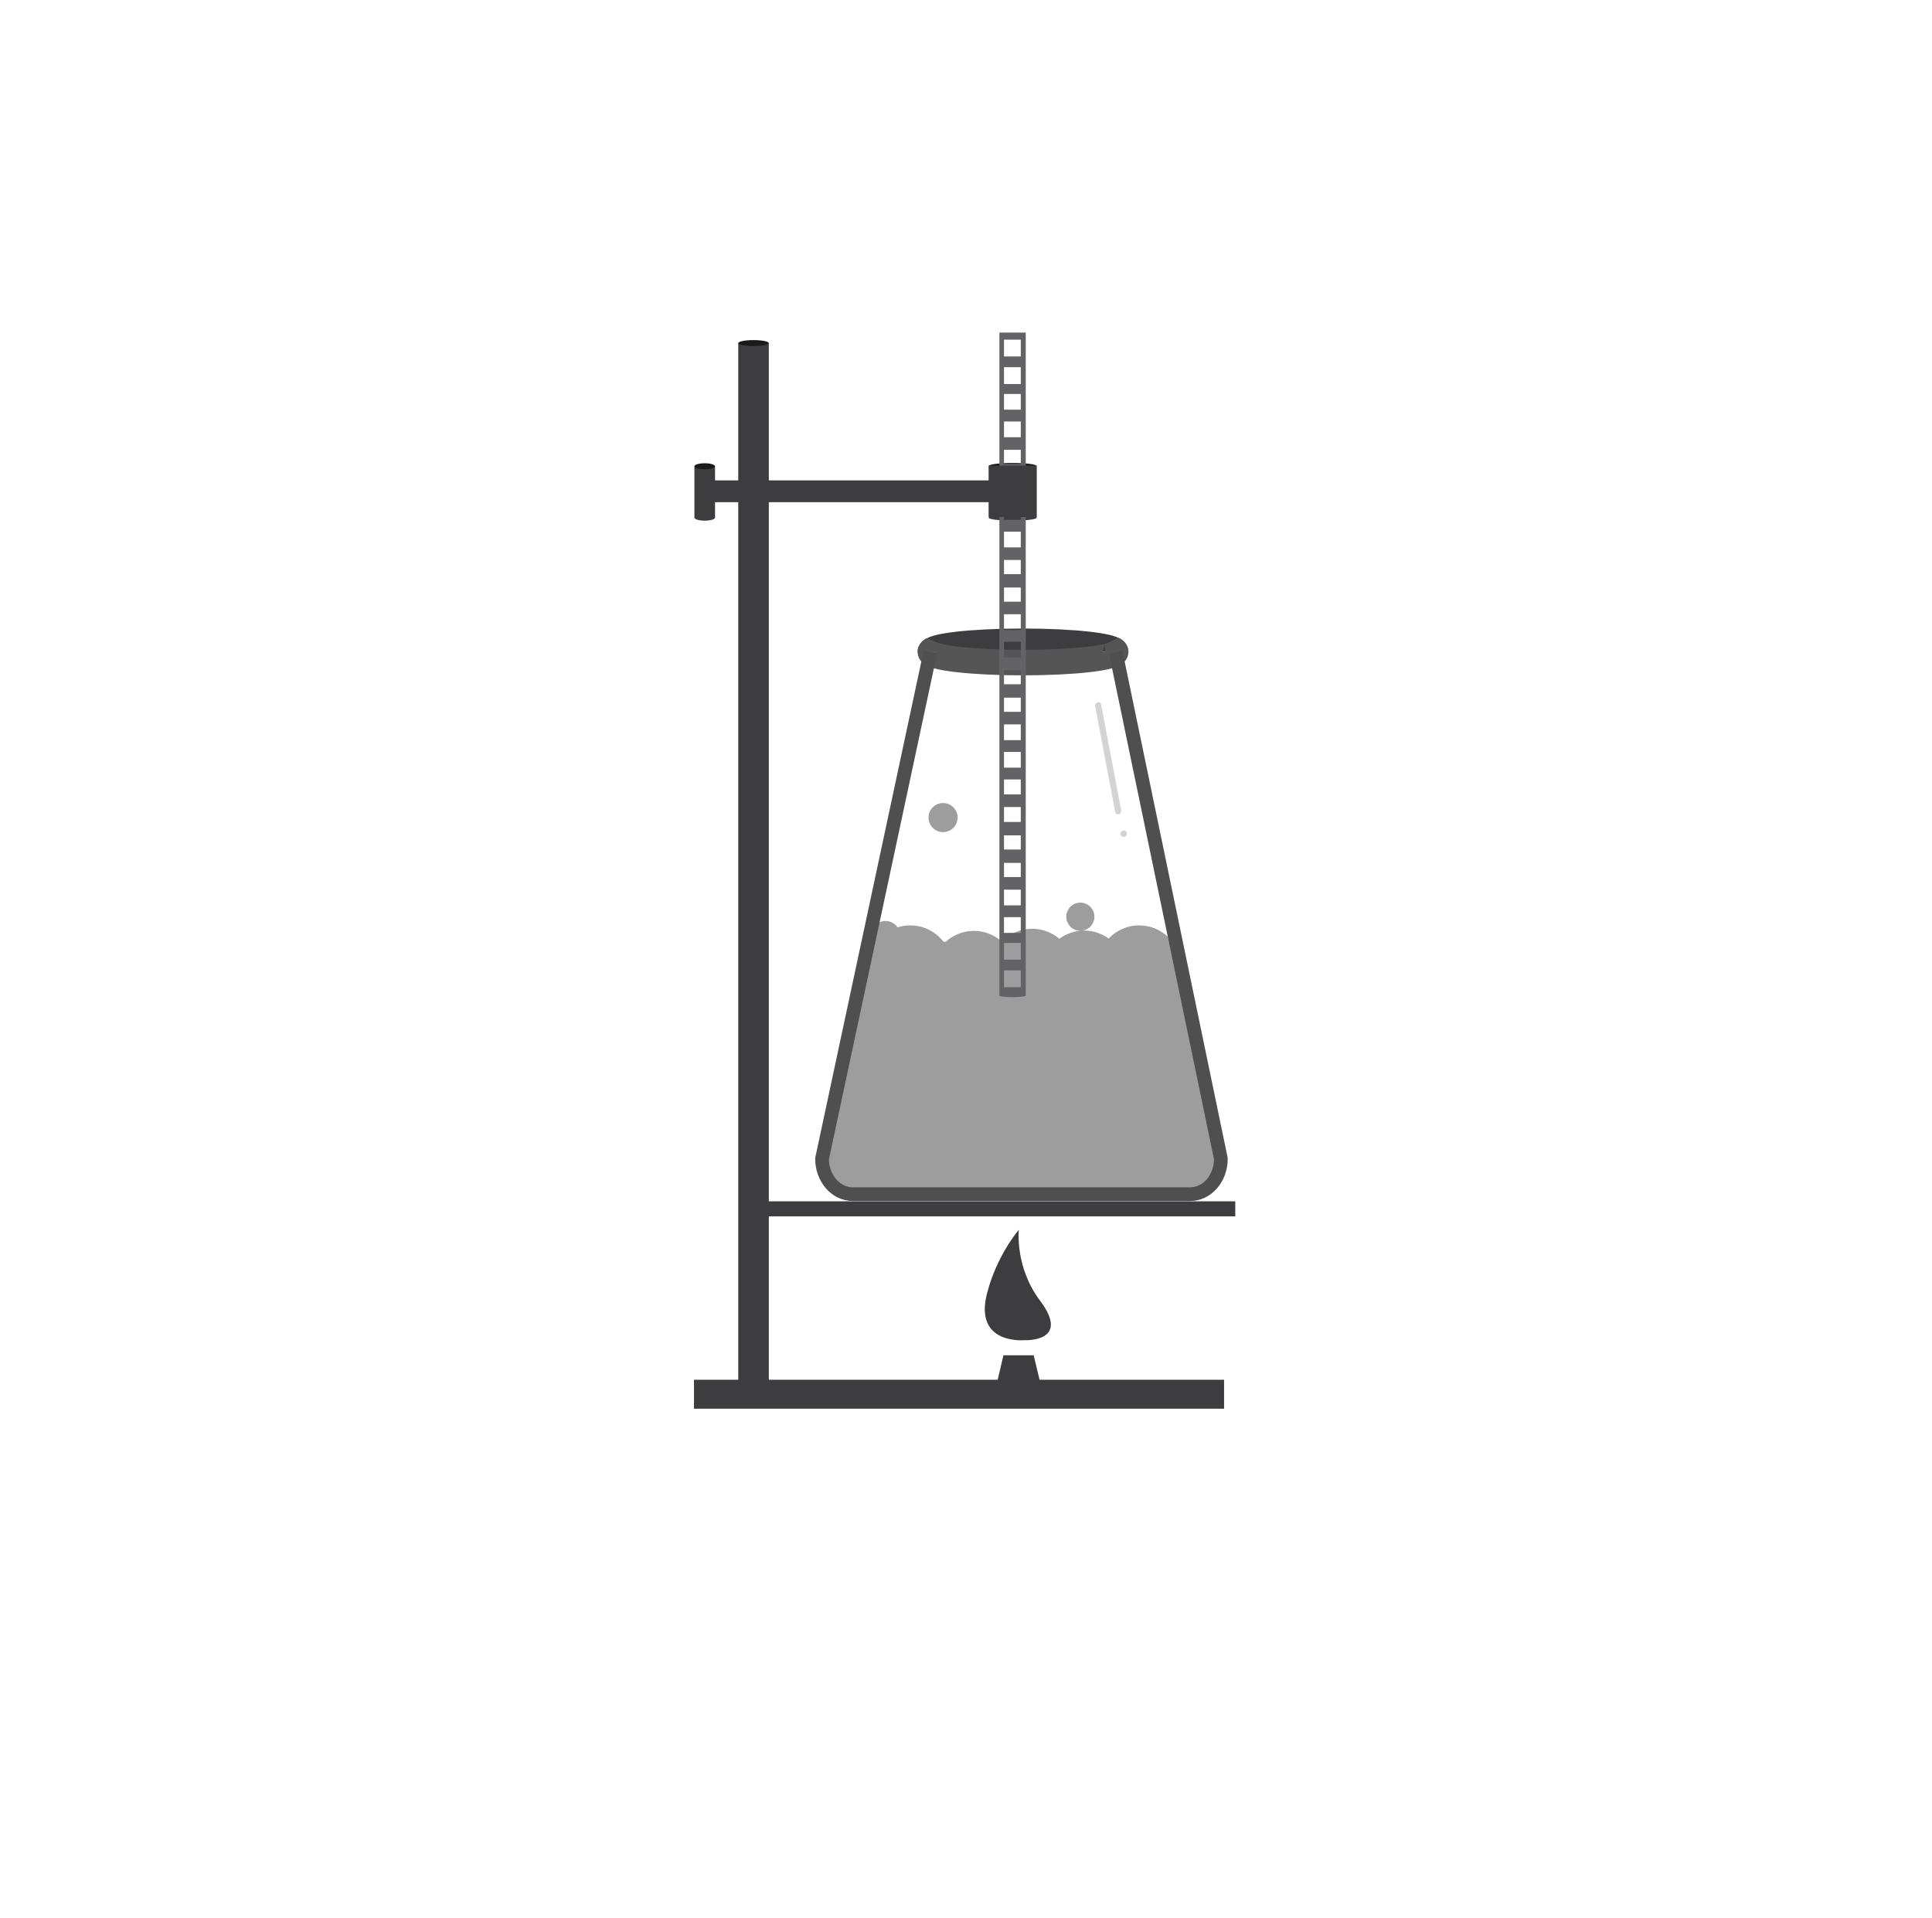 <?xml version="1.0" encoding="utf-8"?>
<!-- Generator: Adobe Illustrator 17.0.0, SVG Export Plug-In . SVG Version: 6.00 Build 0)  -->
<!DOCTYPE svg PUBLIC "-//W3C//DTD SVG 1.1//EN" "http://www.w3.org/Graphics/SVG/1.1/DTD/svg11.dtd">
<svg version="1.1" id="Layer_1" xmlns="http://www.w3.org/2000/svg" xmlns:xlink="http://www.w3.org/1999/xlink" x="0px" y="0px"
	 width="705px" height="700px" viewBox="0 0 705 700" enable-background="new 0 0 705 700" xml:space="preserve">
<rect x="269.393" y="125.194" fill="#3D3C3E" width="11.156" height="387.161"/>
<path fill="none" stroke="#FC0303" stroke-width="1.674" stroke-miterlimit="10" d="M421.691,505.416"/>
<path fill="#3D3C3E" d="M416.276,502.194"/>
<path fill="#3D3C3E" d="M276.782,497.546"/>
<rect x="275.815" y="438.386" fill="#3D3C3E" width="174.946" height="5.497"/>
<rect x="253.239" y="503.504" fill="#3D3C3E" width="193.432" height="10.564"/>
<polygon fill="#3D3C3E" points="381.603,512.981 361.832,512.981 366.161,494.581 377.201,494.581 "/>
<path fill="#3D3C3E" d="M373.85,489.056c0,0-18.39,1.802-13.739-16.82c3.518-14.083,11.651-23.432,11.651-23.432
	s-1.439,13.626,7.701,25.755C391.047,489.928,373.85,489.056,373.85,489.056z"/>
<rect x="253.391" y="170.148" fill="#3D3C3E" width="7.53" height="18.756"/>
<rect x="259.659" y="175.309" fill="#3D3C3E" width="101.428" height="7.95"/>
<ellipse fill="#1C191A" cx="257.156" cy="170.148" rx="3.752" ry="1.093"/>
<ellipse fill="#3D3C3E" cx="257.156" cy="188.905" rx="3.752" ry="1.093"/>
<ellipse fill="#1C191A" cx="369.533" cy="170.036" rx="8.67" ry="1.091"/>
<ellipse fill="#3D3C3E" cx="369.533" cy="188.907" rx="8.773" ry="1.091"/>
<path fill="none" stroke="#3D3C3E" stroke-width="9.322" stroke-miterlimit="10" d="M339.507,237.904
	c0-2.141,15.134-3.881,33.802-3.881c18.668,0,33.802,1.735,33.802,3.881"/>
<path fill="none" stroke="#565556" stroke-width="9.322" stroke-miterlimit="10" d="M407.108,237.904
	c0,2.141-15.134,3.881-33.802,3.881s-33.802-1.735-33.802-3.881"/>
<path fill="#565556" d="M341.179,237.904c-2.035-0.285-1.455,3.721-3.247,3.721c-1.794,0-2.811-1.679-3.042-3.721
	c-0.241-2.136,1.572-4.167,3.384-5.042C349.856,237.659,351.93,239.409,341.179,237.904z"/>
<path fill="#565556" d="M411.759,237.805c0,1.846-2.497,2.417-4.648,2.417s-3.896-1.496-3.896-3.342
	c0-1.846-0.148-1.804,3.107-3.231c1.391-0.609,1.227-1.077,1.719-0.906C410.65,233.649,411.759,236.265,411.759,237.805z"/>
<path opacity="0.5" fill="#3D3C3E" d="M429.938,358.575c-0.471-1.92-0.567-2.465-0.971-4.503
	c-1.266-6.385-2.806-12.232-2.806-12.232c-2.739-2.571-6.425-4.146-10.478-4.146c-4.382,0-8.323,1.85-11.115,4.8
	c-2.519-1.82-5.604-2.905-8.95-2.905c-3.395,0-6.521,1.118-9.06,2.988c-2.672-2.274-6.13-3.654-9.914-3.654
	c-4.342,0-8.253,1.815-11.039,4.717c-2.714-2.444-6.294-3.945-10.234-3.945c-3.957,0-7.552,1.514-10.27,3.977h-0.817
	c-2.8-3.63-7.181-5.979-12.121-5.979c-1.621,0-3.177,0.262-4.642,0.729c-0.953-1.413-2.569-2.342-4.402-2.342
	c-2.931,0-5.307,2.376-5.307,5.307c0,1.362,0.528,2.592,1.372,3.532c-1.291,2.073-2.109,4.471-2.282,7.049
	c-0.018,0.063-0.034,0.124-0.052,0.188L299.969,425.4c0,5.137,4.477,9.302,10,9.302h124.04c5.523,0,10-4.165,10-9.302
	L429.938,358.575z"/>
<circle opacity="0.5" fill="#3D3C3E" cx="344.137" cy="298.352" r="5.307"/>
<circle fill="#D3D3D3" cx="410.042" cy="304.222" r="1.176"/>
<circle opacity="0.5" fill="#3D3C3E" cx="394.224" cy="334.527" r="5.132"/>
<path fill="none" stroke="#4F4F4F" stroke-width="5" stroke-miterlimit="10" d="M407.111,237.904l38.396,184.939
	c0,7.142-5.011,12.935-11.197,12.935H311.166c-6.183,0-11.197-5.788-11.197-12.935l39.537-184.939"/>
<g>
	<g>
		<g>
			<path fill="#D3D3D3" d="M399.635,257.666c2.44,12.898,4.88,25.796,7.32,38.694c0.27,1.425,2.438,0.82,2.17-0.598
				c-2.44-12.898-4.88-25.796-7.32-38.694C401.536,255.644,399.367,256.249,399.635,257.666L399.635,257.666z"/>
		</g>
	</g>
</g>
<path fill="#636366" d="M374.302,363.308v-19.419V140.803V121.38h-9.615v19.424v203.086v19.419c0,0.002-0.004,0.003-0.004,0.005
	c0,0.31,2.154,0.562,4.812,0.562s4.812-0.252,4.812-0.562C374.306,363.311,374.302,363.31,374.302,363.308z M366.364,123.953h6.127
	v6.127h-6.127V123.953z M366.364,134.003h6.127v6.127h-6.127V134.003z M366.364,143.765h6.127v5.739h-6.127V143.765z
	 M366.364,153.815h6.127v5.739h-6.127V153.815z M366.364,164.15h6.127v5.167h-6.127V164.15z M366.364,174.2h6.127v5.167h-6.127
	V174.2z M366.364,183.962h6.127v5.739h-6.127V183.962z M366.364,194.012h6.127v5.739h-6.127V194.012z M366.364,204.347h6.127v5.167
	h-6.127V204.347z M366.364,214.394h6.127v5.168h-6.127V214.394z M366.364,224.159h6.127v5.739h-6.127V224.159z M366.364,234.206
	h6.127v5.739h-6.127V234.206z M366.364,244.543h6.127v5.167h-6.127V244.543z M366.364,254.591h6.127v5.167h-6.127V254.591z
	 M366.364,264.353h6.127v5.741h-6.127V264.353z M366.364,274.403h6.127v5.739h-6.127V274.403z M366.364,284.453h6.127v5.452h-6.127
	V284.453z M366.364,294.501h6.127v5.454h-6.127V294.501z M366.364,304.837h6.127v5.167h-6.127V304.837z M366.364,314.885h6.127
	v5.167h-6.127V314.885z M366.364,324.65h6.127v5.739h-6.127V324.65z M366.364,334.697h6.127v5.739h-6.127V334.697z M366.364,344.073
	h6.127v6.127h-6.127V344.073z M366.364,354.121h6.127v6.127h-6.127V354.121z"/>
<rect x="360.747" y="169.906" fill="#3D3C3E" width="17.572" height="18.756"/>
<ellipse fill="#1C191A" cx="274.971" cy="125.194" rx="5.536" ry="1.091"/>
</svg>
